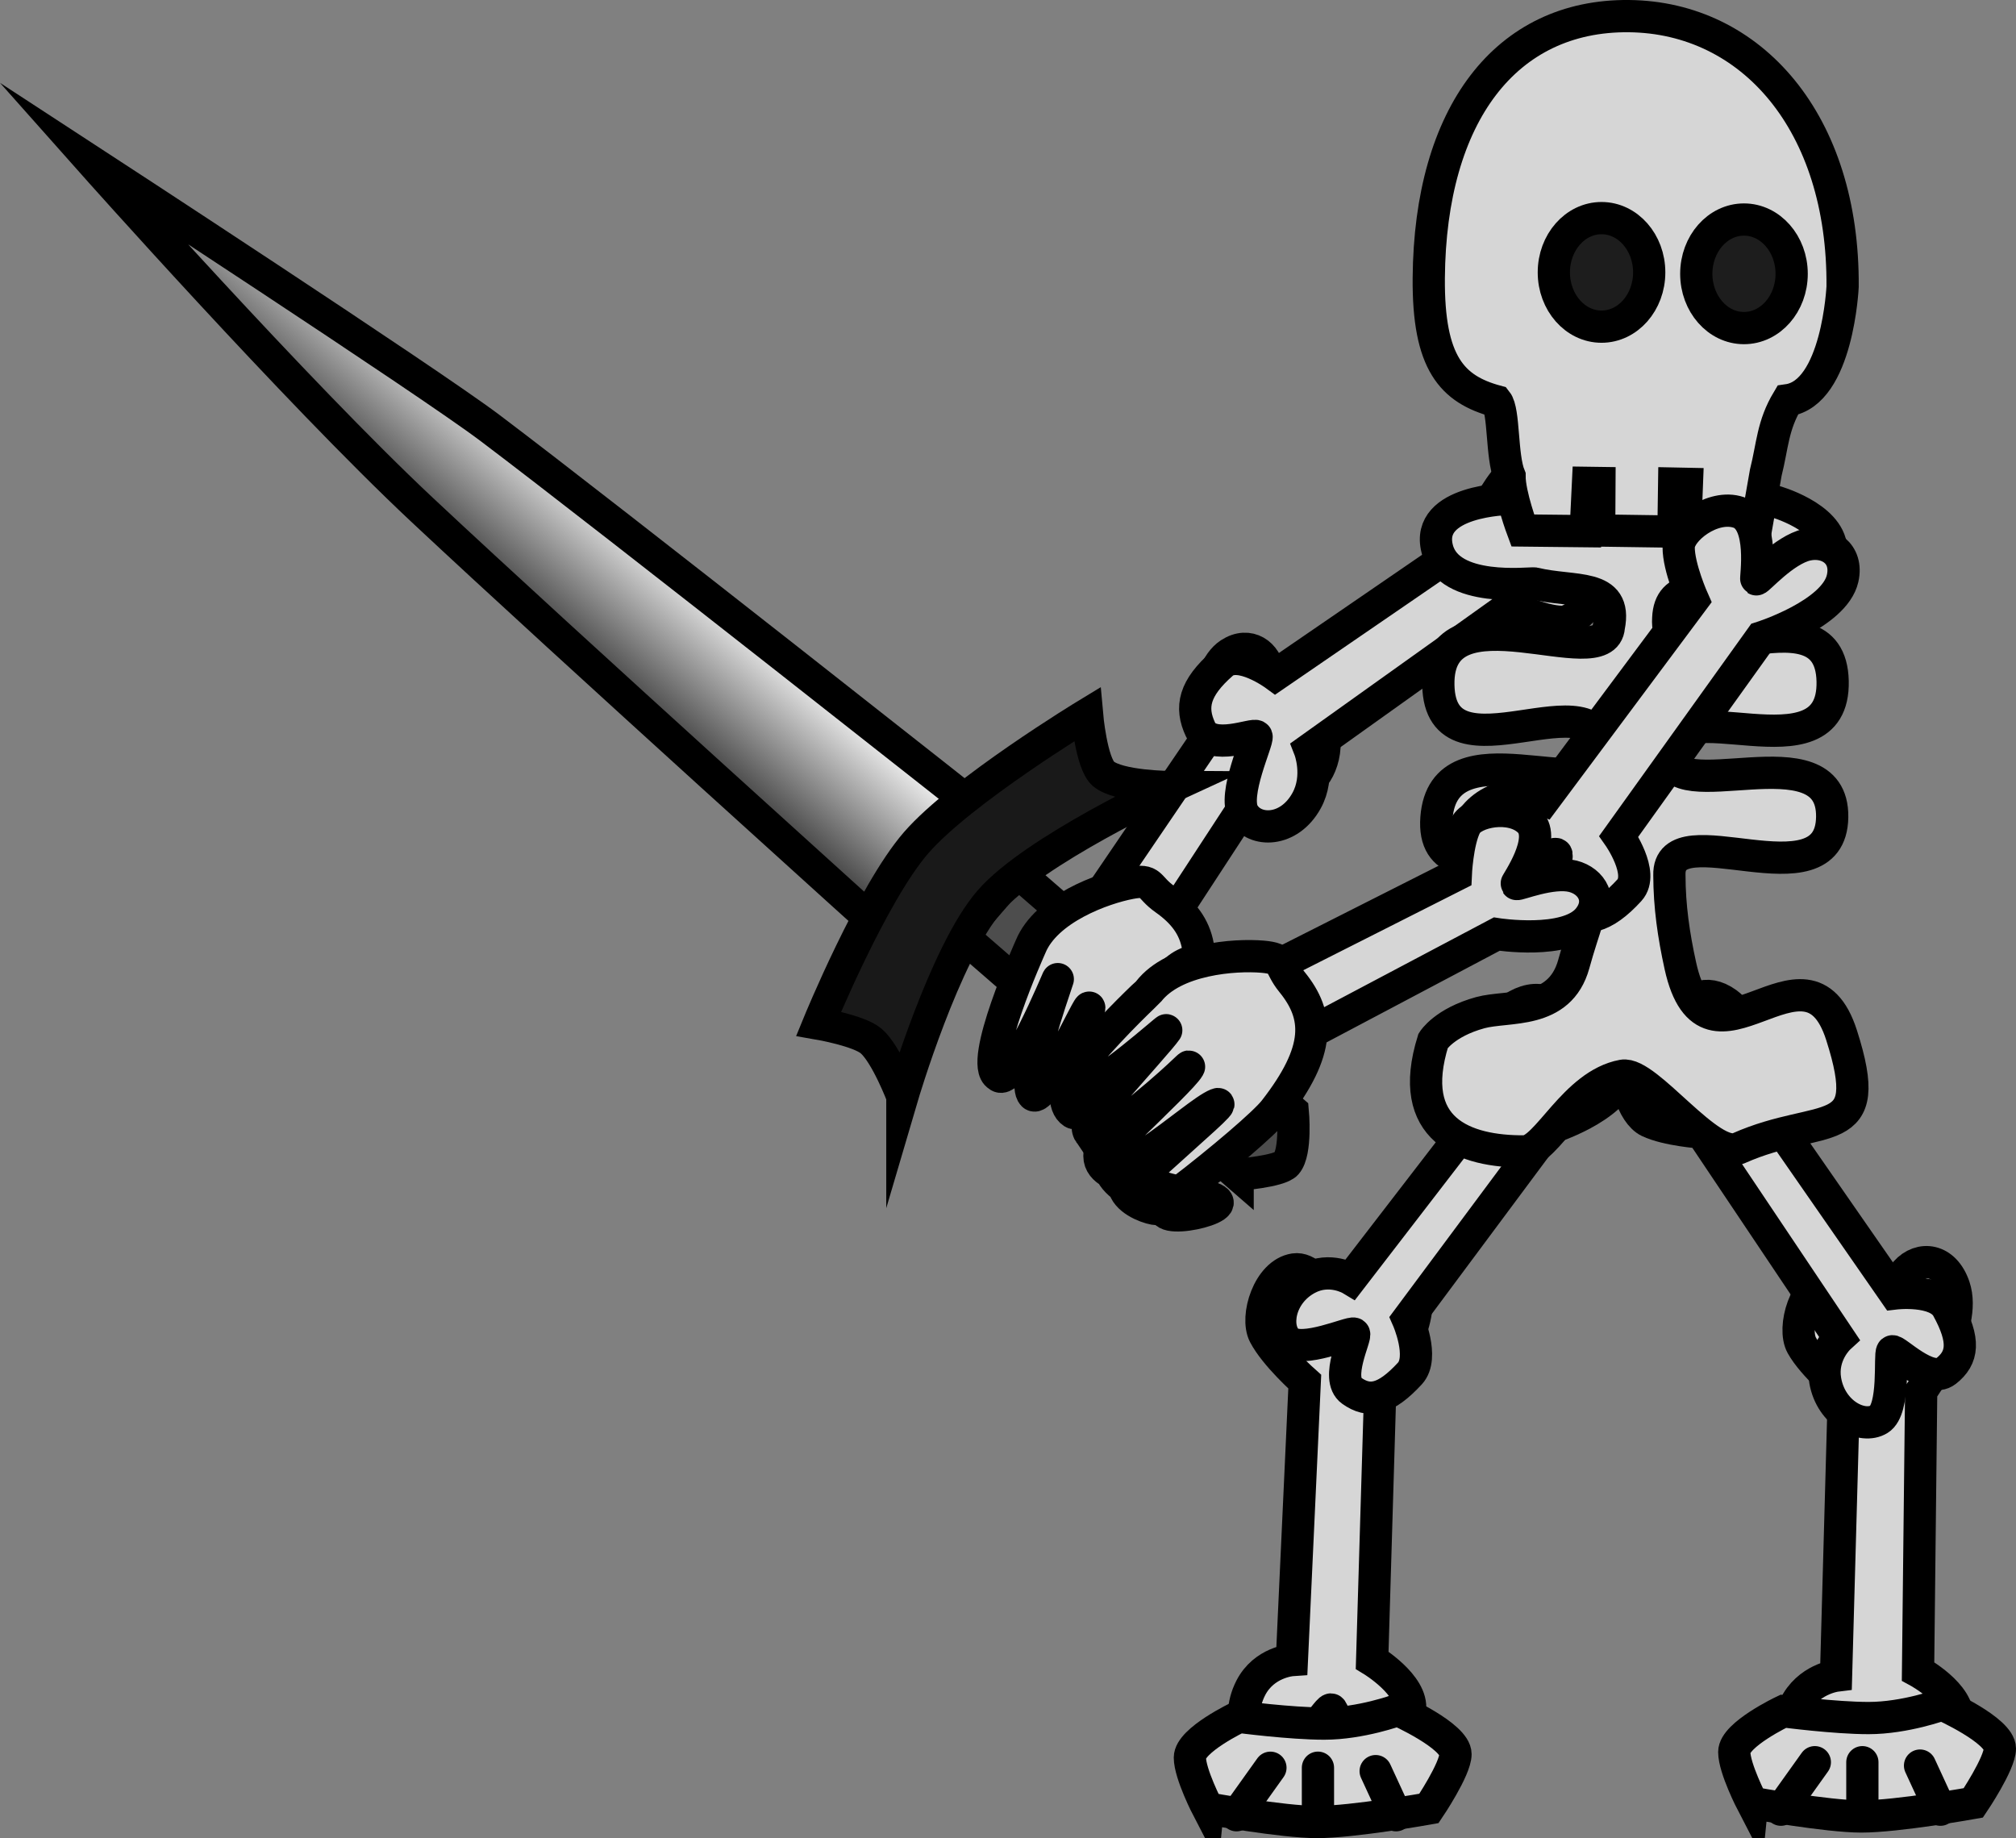 <svg version="1.1" xmlns="http://www.w3.org/2000/svg" xmlns:xlink="http://www.w3.org/1999/xlink" width="62.526" height="57.003" viewBox="0,0,62.526,57.003"><rect x="0" y="0" width="62.526" height="57.003" fill="#808080" stroke="none"/><defs><linearGradient x1="203.802" y1="156.111" x2="206.982" y2="152.446" gradientUnits="userSpaceOnUse" id="color-1"><stop offset="0" stop-color="#343434"/><stop offset="1" stop-color="#ffffff"/></linearGradient></defs><g transform="translate(-189.25,-138.326)"><g data-paper-data="{&quot;isPaintingLayer&quot;:true}" fill-rule="nonzero" stroke="#000000" stroke-width="1" stroke-linejoin="miter" stroke-miterlimit="10" stroke-dasharray="" stroke-dashoffset="0" style="mix-blend-mode: normal"><path d="M226.632,161.281c0,0 -0.097,-2.127 0.76,-2.682c0.594,-0.386 1.138,0.012 1.219,0.603c0.088,0.646 -0.454,1.624 -0.417,1.652c0.024,0.018 1.431,-0.775 1.91,-0.181c0.479,0.594 0.118,1.727 -0.329,1.895c-0.527,0.198 -1.518,0.13 -1.518,0.13l-3.781,5.789c0,0 0.548,0.593 0.444,1.376c-0.135,1.013 -1.036,1.361 -1.52,0.981c-0.484,-0.381 -0.36,-2.062 -0.448,-2.151c-0.084,-0.085 -1.033,0.874 -1.538,0.392c-0.506,-0.482 -0.589,-1.021 -0.102,-1.955c0.293,-0.562 1.505,-0.238 1.505,-0.238z" data-paper-data="{&quot;index&quot;:null}" fill="#d6d6d6" stroke-linecap="butt"/><g stroke-linecap="butt"><path d="M216.974,167.483c0,0 -10.146,-9.144 -14.633,-13.347c-3.905,-3.659 -10.238,-10.784 -10.238,-10.784c0,0 10.412,6.789 12.335,8.239c3.79,2.858 15.688,12.26 15.688,12.26z" fill="url(#color-1)"/><path d="M227.635,174.756l-8.574,-7.44l1.71,-1.971l8.574,7.44c0,0 0.119,1.263 -0.197,1.626c-0.216,0.248 -1.513,0.344 -1.513,0.344z" fill="#4d4d4d"/><path d="M217.237,172.325c0,0 -0.495,-1.305 -0.965,-1.713c-0.372,-0.323 -1.632,-0.541 -1.632,-0.541c0,0 1.65,-4.028 3.022,-5.609c1.401,-1.615 5.301,-3.982 5.301,-3.982c0,0 0.133,1.517 0.505,1.84c0.471,0.408 2.092,0.414 2.092,0.414c0,0 -4.241,1.954 -5.614,3.536c-1.401,1.615 -2.709,6.056 -2.709,6.056z" fill="#191919"/></g><path d="M234.974,155.027c0,0 0.753,-2.223 1.856,-2.451c0.765,-0.158 1.165,0.469 1.01,1.108c-0.169,0.699 -1.118,1.486 -1.091,1.53c0.017,0.028 1.781,-0.223 2.035,0.58c0.254,0.803 -0.571,1.821 -1.097,1.815c-0.621,-0.007 -1.612,-0.475 -1.612,-0.475l-6.206,4.431c0,0 0.325,0.828 -0.096,1.591c-0.544,0.987 -1.61,0.983 -1.955,0.398c-0.345,-0.585 0.457,-2.263 0.403,-2.39c-0.052,-0.121 -1.411,0.484 -1.738,-0.214c-0.327,-0.698 -0.195,-1.285 0.679,-2.05c0.526,-0.46 1.641,0.359 1.641,0.359z" data-paper-data="{&quot;index&quot;:null}" fill="#d6d6d6" stroke-linecap="butt"/><path d="M223.041,173.464c-0.422,-0.622 1.613,-3.37 1.132,-2.998c-0.935,0.725 -1.322,2.57 -1.643,2.365c-0.668,-0.429 0.332,-2.554 0.499,-3.223c0.102,-0.411 -1.433,2.986 -1.739,2.671c-0.358,-0.37 0.594,-3.058 0.767,-3.589c0.029,-0.089 -1.412,3.415 -1.844,2.993c-0.637,-0.37 0.974,-3.935 1.001,-4.001c0.485,-1.18 2.249,-1.812 3.088,-1.971c0.705,-0.133 0.523,0.109 1.085,0.505c1.093,0.772 1.436,1.785 0.544,3.957c-0.391,0.952 -2.52,3.836 -2.89,3.29z" fill="#d6d6d6" stroke-linecap="butt"/><path d="M248.738,190.157c0,0 1.318,0.717 1.226,1.51c-0.153,1.319 -0.574,1.771 -1.346,1.807c-0.772,0.037 -1.027,-1.699 -1.158,-1.689c-0.138,0.011 -1.1,1.746 -1.788,1.703c-0.688,-0.043 -1.289,-1.147 -0.764,-2.243c0.406,-0.847 1.287,-0.955 1.287,-0.955l0.245,-8.825c0,0 -0.952,-0.777 -1.307,-1.417c-0.301,-0.543 0.093,-1.947 0.912,-2.115c0.82,-0.168 1.6,1.798 1.633,1.8c0.052,0.004 0.182,-1.404 0.676,-1.955c0.452,-0.504 1.205,-0.427 1.503,0.452c0.428,1.267 -1.022,3.244 -1.022,3.244z" data-paper-data="{&quot;index&quot;:null}" fill="#d6d6d6" stroke-linecap="butt"/><path d="M231.807,189.812c0,0 1.277,0.773 1.173,1.545c-0.173,1.284 -0.594,1.704 -1.35,1.698c-0.756,-0.005 -0.974,-1.72 -1.102,-1.716c-0.135,0.004 -1.108,1.652 -1.78,1.573c-0.672,-0.079 -1.241,-1.192 -0.707,-2.238c0.413,-0.808 1.277,-0.867 1.277,-0.867l0.399,-8.633c0,0 -0.917,-0.812 -1.253,-1.458c-0.285,-0.548 0.126,-1.903 0.931,-2.024c0.805,-0.121 1.533,1.847 1.566,1.851c0.051,0.007 0.203,-1.366 0.697,-1.88c0.452,-0.47 1.187,-0.354 1.462,0.523c0.396,1.264 -1.059,3.124 -1.059,3.124z" data-paper-data="{&quot;index&quot;:null}" fill="#d6d6d6" stroke-linecap="butt"/><path d="M248.02,178.438c0,0 1.294,-0.156 1.628,0.452c0.556,1.01 0.485,1.542 -0.043,1.956c-0.528,0.414 -1.582,-0.686 -1.669,-0.612c-0.092,0.077 0.1,1.789 -0.408,2.105c-0.508,0.316 -1.49,-0.163 -1.669,-1.202c-0.139,-0.804 0.43,-1.324 0.43,-1.324l-4.268,-6.367c0,0 -1.065,-0.071 -1.638,-0.345c-0.486,-0.233 -0.914,-1.425 -0.419,-1.956c0.495,-0.531 2.037,0.467 2.062,0.452c0.039,-0.023 -0.578,-1.085 -0.506,-1.724c0.066,-0.584 0.638,-0.909 1.291,-0.436c0.94,0.681 0.91,2.81 0.91,2.81z" data-paper-data="{&quot;index&quot;:null}" fill="#d6d6d6" stroke-linecap="butt"/><path d="M232.913,179.235c0,0 0.524,1.185 0.066,1.683c-0.762,0.827 -1.27,0.917 -1.806,0.537c-0.535,-0.38 0.163,-1.708 0.069,-1.77c-0.098,-0.064 -1.61,0.624 -2.049,0.234c-0.439,-0.39 -0.29,-1.466 0.61,-1.944c0.696,-0.37 1.34,0.018 1.34,0.018l4.578,-5.945c0,0 -0.249,-1.034 -0.167,-1.661c0.07,-0.532 1.036,-1.291 1.669,-0.977c0.633,0.315 0.172,2.077 0.193,2.096c0.033,0.03 0.824,-0.871 1.431,-0.991c0.555,-0.11 1.021,0.339 0.78,1.1c-0.347,1.096 -2.308,1.696 -2.308,1.696z" data-paper-data="{&quot;index&quot;:null}" fill="#d6d6d6" stroke-linecap="butt"/><path d="M238.06,168.224c0.326,-1.183 0.549,-1.53 0.722,-2.81c0.244,-1.905 -5.204,1.274 -4.981,-1.72c0.224,-2.994 4.935,-0.293 5.197,-1.939c-0.059,-2.673 -5.075,0.993 -5.138,-2.183c-0.063,-3.176 5.176,-0.258 5.288,-1.81c0.276,-1.371 -1.098,-1.045 -2.302,-1.341c-0.126,-0.031 -2.669,0.314 -3.022,-1.078c-0.384,-1.512 2.229,-1.544 2.229,-1.544c0,0 1.117,0.368 2.133,0.368c0.179,0 -0.072,-2.98 0.164,-2.987c0.56,-0.015 3.212,-0.033 3.212,-0.033c0,0 -0.158,2.886 0.123,2.886c1.413,0 2.604,-0.159 2.604,-0.159c0,0 1.679,0.465 1.756,1.459c0.041,0.534 -1.474,0.708 -2.796,1.057c-1.137,0.301 -2.214,-0.02 -2.259,1.113c-0.147,2.31 5.031,-1.178 5.099,1.949c0.068,3.127 -5.112,0.144 -5.068,2.224c-0.066,1.813 5.093,-0.777 5.054,1.988c-0.039,2.765 -5.107,-0.19 -5.049,1.804c0.002,0.966 0.133,1.865 0.341,2.811c0.856,3.883 3.907,-1.257 4.998,2.146c1.091,3.403 -0.597,2.36 -3.186,3.508c-0.881,0.391 -2.846,-2.387 -3.602,-2.248c-1.501,0.276 -2.352,2.344 -3.051,2.348c-1.864,0.012 -3.688,-0.667 -2.827,-3.432c0,0 0.349,-0.566 1.461,-0.871c0.86,-0.236 2.466,0.072 2.901,-1.509z" data-paper-data="{&quot;index&quot;:null}" fill="#d6d6d6" stroke-linecap="butt"/><path d="M243.701,154.773l-2.188,0.007l0.056,-1.449l-0.395,-0.008l-0.022,1.488l-2.304,-0.033l0.008,-1.473l-0.354,-0.005l-0.072,1.498l-1.952,-0.021c0,0 -0.414,-1.104 -0.41,-1.688c-0.255,-0.617 -0.159,-2.01 -0.404,-2.318c-1.382,-0.375 -2.121,-1.186 -2.101,-3.823c0.039,-5.084 2.399,-8.159 6.206,-8.122c3.806,0.038 6.668,3.306 6.629,8.39c0,0 -0.152,3.303 -1.704,3.522c-0.47,0.786 -0.467,1.406 -0.679,2.248z" fill="#d6d6d6" stroke-linecap="butt"/><path d="M237.442,146.773c0,-0.93 0.662,-1.683 1.479,-1.683c0.817,0 1.479,0.754 1.479,1.683c0,0.93 -0.662,1.683 -1.479,1.683c-0.817,0 -1.479,-0.754 -1.479,-1.683z" fill="#1d1d1d" stroke-linecap="butt"/><path d="M241.86,146.817c0,-0.93 0.662,-1.683 1.479,-1.683c0.817,0 1.479,0.754 1.479,1.683c0,0.93 -0.662,1.683 -1.479,1.683c-0.817,0 -1.479,-0.754 -1.479,-1.683z" fill="#1d1d1d" stroke-linecap="butt"/><g><path d="M226.709,194.409c0,0 -0.555,-1.071 -0.555,-1.579c0,-0.543 1.521,-1.263 1.521,-1.263c0,0 1.599,0.21 2.646,0.21c1.135,0 2.281,-0.421 2.281,-0.421c0,0 1.79,0.801 1.79,1.368c0,0.464 -0.824,1.684 -0.824,1.684c0,0 -2.349,0.421 -3.473,0.421c-1.062,0 -3.386,-0.421 -3.386,-0.421z" fill="#d6d6d6" stroke-linecap="butt"/><path d="M227.6,194.619l1.052,-1.473" fill="none" stroke-linecap="round"/><path d="M230.126,194.724v-1.579" fill="none" stroke-linecap="round"/><path d="M231.916,193.251l0.631,1.368" fill="none" stroke-linecap="round"/></g><g><path d="M243.593,194.237c0,0 -0.555,-1.071 -0.555,-1.579c0,-0.543 1.521,-1.263 1.521,-1.263c0,0 1.599,0.21 2.646,0.21c1.135,0 2.281,-0.421 2.281,-0.421c0,0 1.79,0.801 1.79,1.368c0,0.464 -0.824,1.684 -0.824,1.684c0,0 -2.349,0.421 -3.473,0.421c-1.062,0 -3.386,-0.421 -3.386,-0.421z" fill="#d6d6d6" stroke-linecap="butt"/><path d="M244.485,194.447l1.052,-1.473" fill="none" stroke-linecap="round"/><path d="M247.011,192.974v1.579" fill="none" stroke-linecap="round"/><path d="M249.431,194.447l-0.631,-1.368" fill="none" stroke-linecap="round"/></g><path d="M239.456,164.261c0,0 0.807,1.148 0.33,1.671c-0.793,0.87 -1.391,0.991 -2.092,0.645c-0.701,-0.345 -0.059,-1.71 -0.181,-1.766c-0.127,-0.058 -1.844,0.72 -2.43,0.359c-0.586,-0.362 -0.568,-1.441 0.444,-1.973c0.782,-0.411 1.615,-0.064 1.615,-0.064l4.62,-6.198c0,0 -0.454,-1.014 -0.448,-1.643c0.005,-0.533 1.054,-1.349 1.862,-1.075c0.808,0.274 0.517,2.057 0.546,2.075c0.044,0.028 0.861,-0.918 1.573,-1.074c0.651,-0.143 1.279,0.275 1.103,1.047c-0.254,1.113 -2.523,1.83 -2.523,1.83z" data-paper-data="{&quot;index&quot;:null}" fill="#d6d6d6" stroke-linecap="butt"/><path d="M229.474,170.572c0,0 0.194,1.282 -0.416,1.518c-1.014,0.393 -1.559,0.246 -1.996,-0.328c-0.437,-0.574 0.656,-1.439 0.578,-1.535c-0.081,-0.101 -1.822,-0.164 -2.157,-0.705c-0.336,-0.541 0.125,-1.426 1.18,-1.448c0.816,-0.018 1.362,0.612 1.362,0.612l6.375,-3.221c0,0 0.043,-1.026 0.307,-1.544c0.224,-0.439 1.427,-0.681 1.983,-0.121c0.555,0.56 -0.42,1.914 -0.404,1.94c0.025,0.041 1.09,-0.404 1.744,-0.24c0.598,0.15 0.944,0.754 0.48,1.32c-0.668,0.816 -2.84,0.474 -2.84,0.474z" data-paper-data="{&quot;index&quot;:null}" fill="#d6d6d6" stroke-linecap="butt"/><path d="M225.798,175.322c-1.489,1.139 1.325,0.611 1.214,0.28c-0.128,-0.381 -3.064,-0.18 -1.828,-1.304c1.093,-0.995 2.076,-1.834 1.81,-1.725c-0.381,0.155 -1.187,0.866 -2.177,1.536c-1.879,1.272 0.532,1.867 0.365,1.679c-0.332,-0.373 -2.566,-0.853 -0.978,-2.404c0.955,-0.934 1.783,-1.727 1.912,-1.953c0.096,-0.169 -0.3,0.351 -1.996,1.69c-2.017,1.592 0.574,1.909 0.46,1.697c-0.142,-0.262 -2.135,-1.101 -0.97,-2.444c0.867,-1 1.678,-1.898 1.811,-2.098c0.046,-0.069 -2.12,1.856 -2.201,1.552c-0.012,-0.043 -0.376,-0.614 -0.272,-0.737c0.917,-1.086 1.905,-1.991 1.928,-2.021c0.79,-1.014 2.672,-1.149 3.529,-1.076c0.72,0.062 0.478,0.247 0.915,0.784c0.851,1.045 0.91,2.121 -0.543,3.986c-0.302,0.388 -1.637,1.53 -2.98,2.558z" data-paper-data="{&quot;index&quot;:null}" fill="#d6d6d6" stroke-linecap="butt"/></g></g></svg>